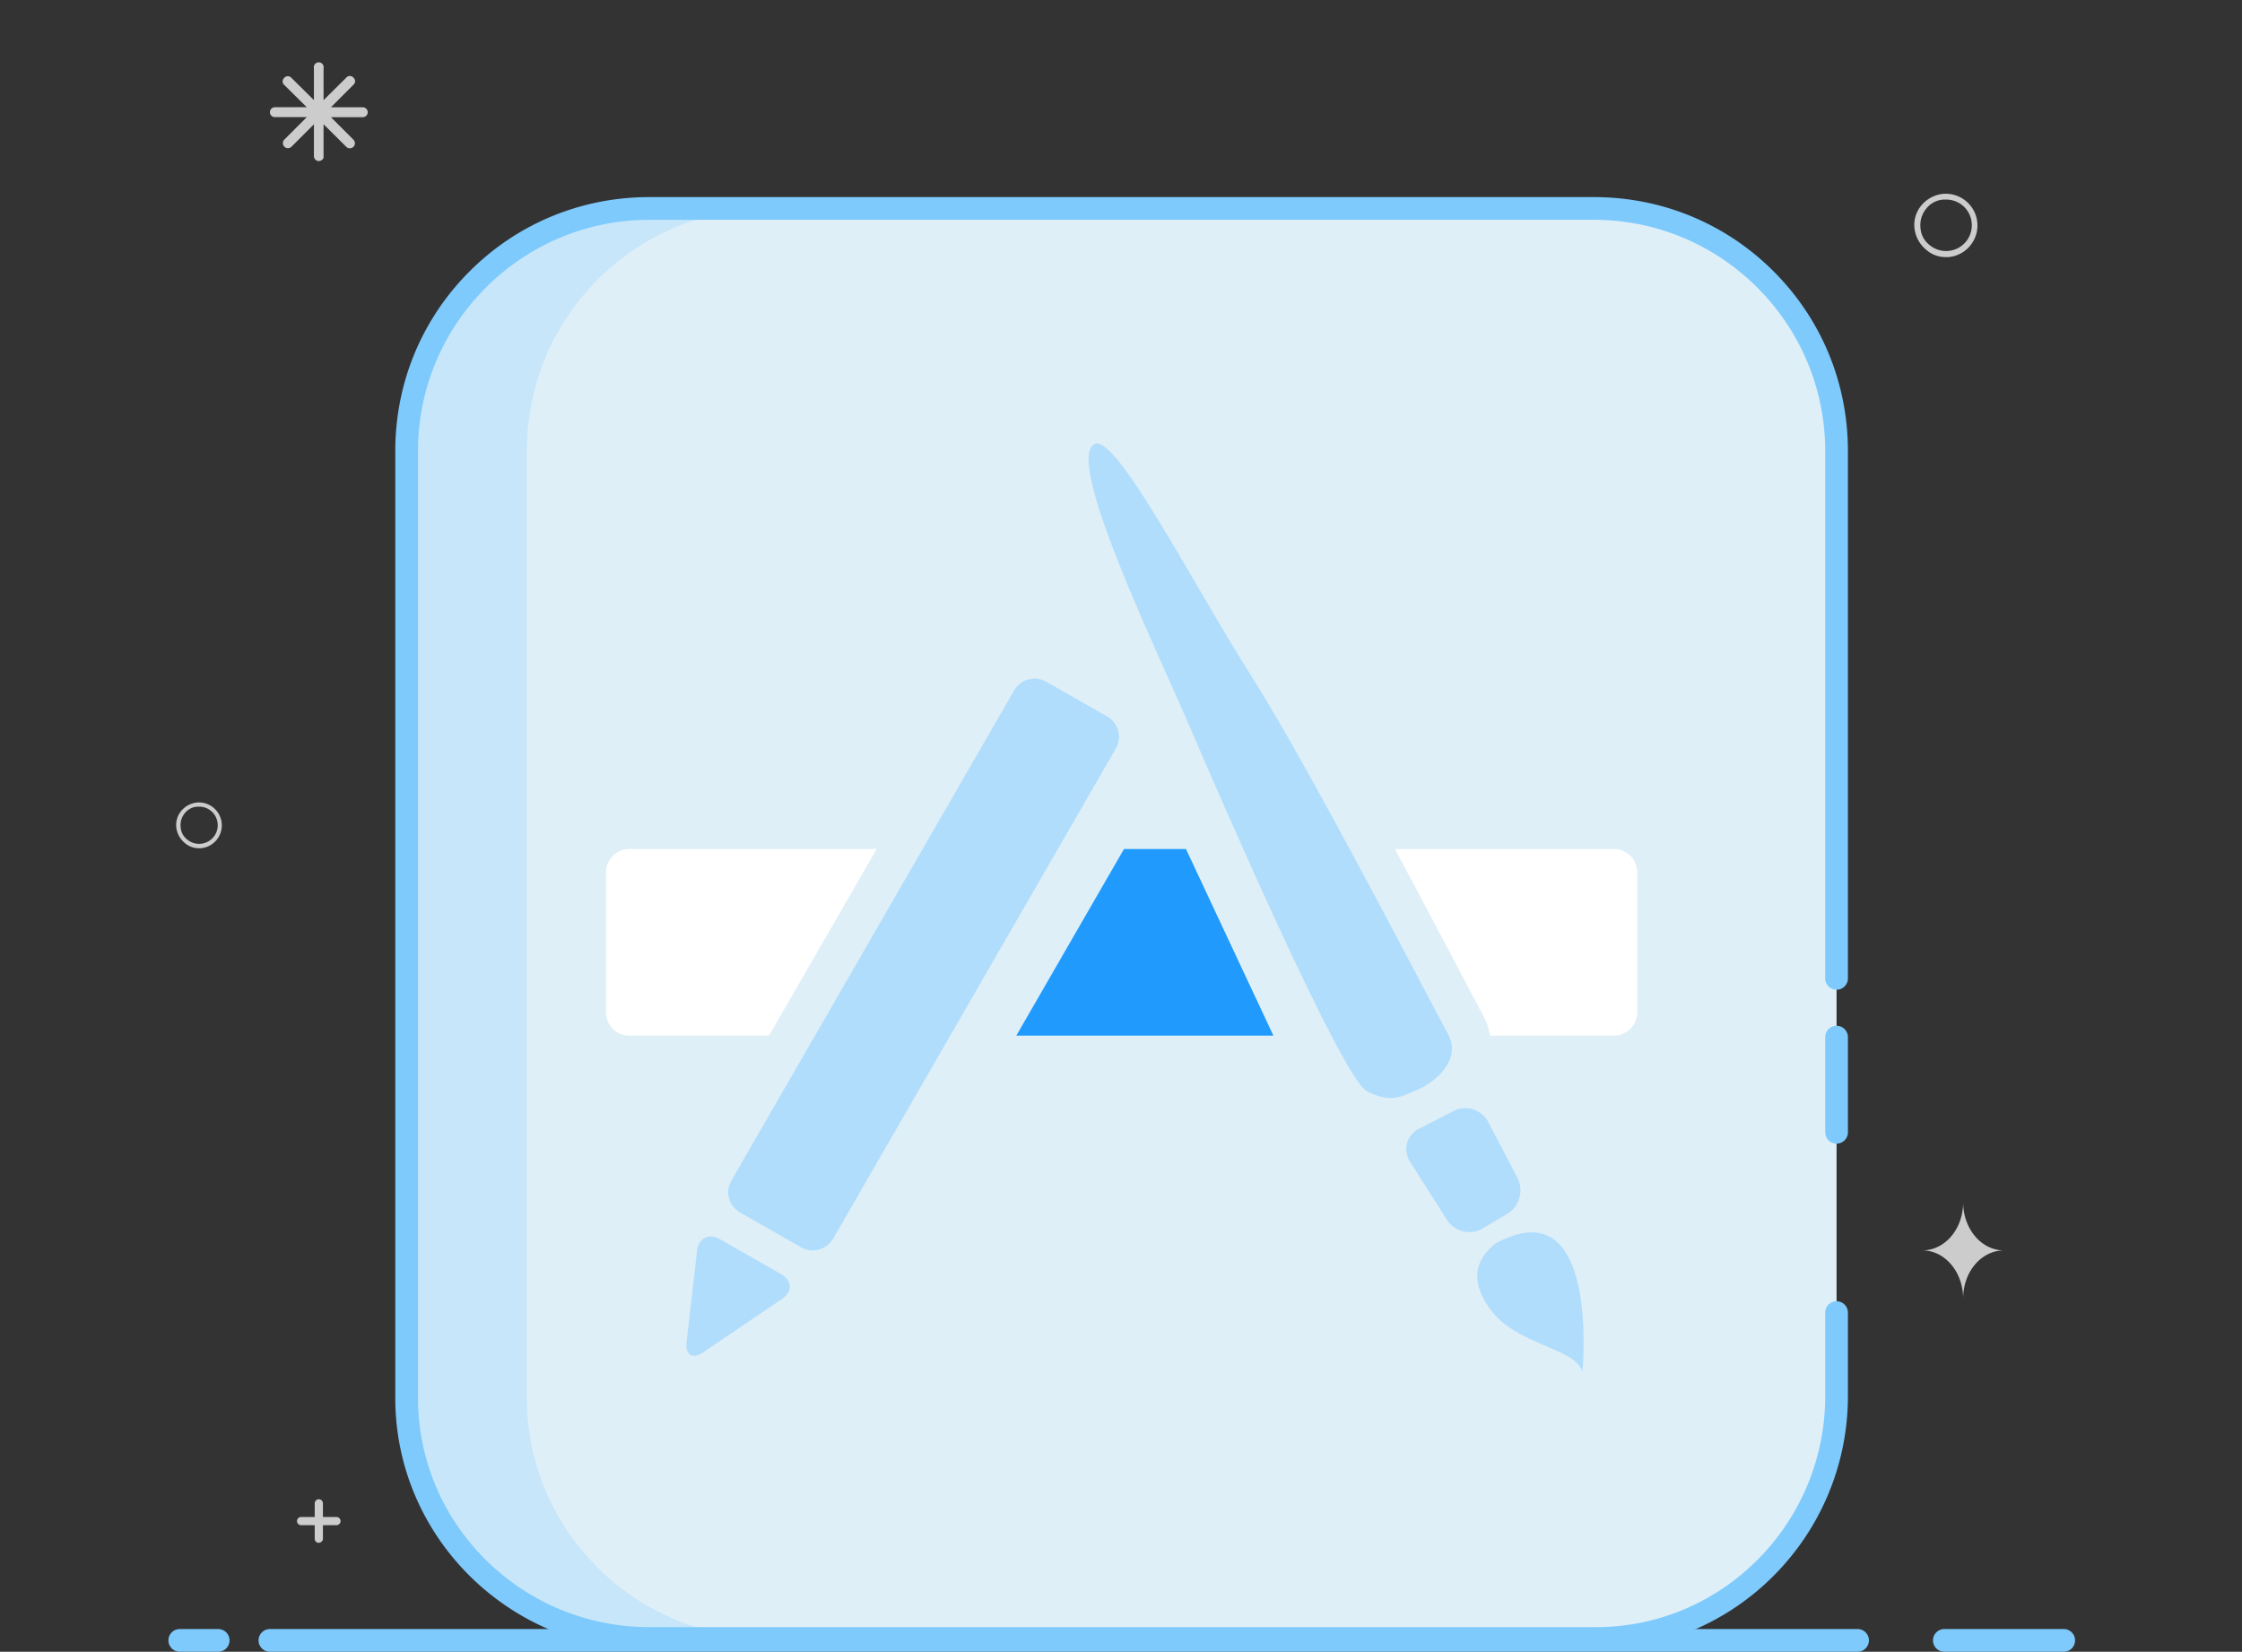 <?xml version="1.0" standalone="no"?><!DOCTYPE svg PUBLIC "-//W3C//DTD SVG 1.1//EN" "http://www.w3.org/Graphics/SVG/1.1/DTD/svg11.dtd"><svg t="1673229581860" class="icon" viewBox="0 0 1390 1024" version="1.1" xmlns="http://www.w3.org/2000/svg" p-id="6280" width="86.875" height="64" xmlns:xlink="http://www.w3.org/1999/xlink"><rect x="0" y="0" width="1390" height="1024" fill="#333333" stroke="none"/><path d="M1279.461 1023.999h-73.996a7.04 7.04 0 1 1 0-14.081h73.996a7.04 7.04 0 1 1 0 14.081zM1151.651 1023.999H167.345a7.04 7.04 0 1 1 0-14.081h984.305a7.04 7.04 0 1 1 0 14.081zM135.263 1023.999H111.46a7.04 7.04 0 1 1 0-14.081h23.803a7.04 7.04 0 1 1 0 14.081z" fill="#7ECAFC" p-id="6281"></path><path d="M137.455 510.422c-0.699-7.821-7.607-13.594-15.427-12.895a14.625 14.625 0 0 0-9.559 5.066 13.661 13.661 0 0 0-3.179 10.316 14.607 14.607 0 0 0 5.139 9.559 13.088 13.088 0 0 0 9.004 3.382h1.125c7.821-0.7 13.595-7.607 12.897-15.428z m-8.663 11.407a11.532 11.532 0 0 1-12.758-1.398 10.56 10.56 0 0 1-4.051-7.802 11.538 11.538 0 0 1 2.592-8.488 10.581 10.581 0 0 1 7.821-4.054h1.033a11.448 11.448 0 0 1 11.509 10.475 11.529 11.529 0 0 1-6.146 11.266zM1225.903 138.034c-0.969-10.821-10.526-18.81-21.346-17.841a20.228 20.228 0 0 0-13.225 7.008 18.904 18.904 0 0 0-4.401 14.274 20.216 20.216 0 0 0 7.114 13.225 18.114 18.114 0 0 0 12.457 4.679h1.559c10.819-0.966 18.807-10.524 17.842-21.346z m-11.987 15.782a15.956 15.956 0 0 1-17.652-1.935 14.615 14.615 0 0 1-5.608-10.795 15.966 15.966 0 0 1 3.588-11.746 14.642 14.642 0 0 1 10.823-5.608h1.429c8.28-0.073 15.222 6.242 15.922 14.494a15.946 15.946 0 0 1-8.502 15.589zM197.686 99.852a3.055 3.055 0 0 1-3.054-3.055V77.042l-13.953 13.953a3.132 3.132 0 0 1-4.429-4.427l13.955-13.953h-19.791a3.069 3.069 0 1 1 0-6.139h19.791L176.25 52.69a2.912 2.912 0 0 1 0-4.427 2.918 2.918 0 0 1 4.429 0l13.953 13.819V42.324a3.051 3.051 0 1 1 5.971 0v19.757l14.088-13.954a2.921 2.921 0 0 1 4.429 0 2.916 2.916 0 0 1 0 4.427l-13.955 13.955h19.756a3.067 3.067 0 1 1 0 6.136h-19.756l13.955 13.956c0.791 0.787 1.098 1.941 0.81 3.022a3.14 3.14 0 0 1-2.214 2.216 3.135 3.135 0 0 1-3.025-0.813l-14.088-13.985v19.756c0.335 1.711-1.374 3.054-3.051 3.054h0.137zM208.652 940.447h-8.444v-8.445a2.54 2.54 0 1 0-5.082 0v8.445h-8.444a2.54 2.54 0 1 0 0 5.082h8.444v8.444a2.528 2.528 0 0 0 2.527 2.526l0.026-0.109a2.525 2.525 0 0 0 2.528-2.528v-8.331h8.444a2.542 2.542 0 0 0 0-5.083zM1217.115 745.274c0 16.738-11.334 29.904-25.352 29.904 14.058 0 25.352 13.391 25.352 29.905 0-16.741 11.336-29.905 25.35-29.905-14.058 0-25.35-13.386-25.35-29.904z m0 0" fill="#CCCCCC" p-id="6282"></path><path d="M988.199 129.231H402.55C319.269 129.231 252.104 196.396 252.104 279.676v586.994c0 81.935 67.164 149.094 150.446 149.094h586.992c81.936 0 149.096-67.159 149.096-150.443V279.676c-0.001-83.28-67.16-150.444-150.439-150.444z" fill="#DFEFF7" p-id="6283"></path><path d="M326.618 866.669v-586.994c0-83.28 67.164-150.444 150.446-150.444h-74.514C319.269 129.231 252.104 196.396 252.104 279.676v586.994c0 81.935 67.164 149.094 150.446 149.094h74.514c-83.281 0-150.446-67.159-150.446-149.094z" fill="#C7E6F9" p-id="6284"></path><path d="M989.542 1022.804H402.55c-86.838 0-157.486-70.04-157.486-156.135v-586.994c0-42.159 16.356-81.733 46.054-111.431s69.273-46.054 111.431-46.054h585.649c42.157 0 81.732 16.356 111.429 46.054 29.696 29.699 46.051 69.272 46.051 111.431v326.868a7.04 7.04 0 1 1-14.081 0V279.676c0-79.073-64.329-143.404-143.399-143.404H402.55c-79.074 0-143.404 64.33-143.404 143.404v586.994c0 78.327 64.33 142.054 143.404 142.054h586.992c78.329 0 142.055-64.33 142.055-143.403v-51.587a7.04 7.04 0 1 1 14.081 0v51.587c-0.001 86.837-70.043 157.483-156.136 157.483z" fill="#7ECAFC" p-id="6285"></path><path d="M1138.637 709.004a7.04 7.04 0 0 1-7.04-7.04v-58.99a7.04 7.04 0 1 1 14.081 0v58.99a7.04 7.04 0 0 1-7.04 7.04z" fill="#7ECAFC" p-id="6286"></path><path d="M375.673 627.577v-86.766c0-7.951 6.53-14.461 14.528-14.461h153.319l-66.752 115.685h-86.567c-7.998-0.001-14.528-6.48-14.528-14.458z" fill="#FFFFFF" p-id="6287"></path><path d="M484.889 805.24l-48.931 33.15c-6.582 4.48-11.239 1.637-10.328-6.26l6.53-56.724c0.908-7.893 7.316-11.127 14.246-7.174l37.867 21.633c6.916 3.972 7.199 10.922 0.616 15.376zM496.638 773.272l-37.868-21.63c-6.922-3.97-9.363-12.837-5.334-19.734l175.343-303.966c3.977-6.909 12.948-9.332 19.867-5.33l37.868 21.593c6.922 4.001 9.307 12.875 5.334 19.757L516.504 767.955c-3.969 6.9-12.943 9.26-19.865 5.317z" fill="#B1DDFC" p-id="6288"></path><path d="M630.091 642.034l66.749-115.684h38.435l54.209 115.684z" fill="#209AFD" p-id="6289"></path><path d="M847.498 676.557c-15.16-7.562-90.66-181.006-110.003-226.254-19.361-45.251-77.834-165.7-58.92-175.062 13.458-6.722 61.758 88.124 97.971 145.058 36.159 56.943 111.773 203.78 121.077 220.502 9.253 16.759-8.907 30.734-19.007 34.911-10.11 4.191-15.968 8.353-31.117 0.846zM897.109 756.274l-22.811-35.882c-4.718-7.451-2.269-16.669 5.382-20.606l21.743-11.132c7.669-3.896 17.264-0.746 21.343 7.066l17.996 34.451c4.093 7.799 1.305 17.805-6.078 22.201l-15.55 9.256c-7.382 4.468-17.31 2.042-22.026-5.355zM981.064 850.381c-4.765-15.195-41.154-16.21-57.446-39.105-16.345-22.811-2.836-34.563 2.838-39.989 66.079-37.049 54.609 79.094 54.609 79.094z" fill="#B1DDFC" p-id="6290"></path><path d="M1015.067 627.577c0 7.978-6.527 14.458-14.53 14.458h-76.743c-0.846-4.453-2.221-8.922-4.538-13.097-1.998-3.567-7.049-13.155-14.083-26.544a10391.188 10391.188 0 0 0-40.365-76.044h135.727c7.998 0 14.525 6.51 14.525 14.463v86.764h0.01-0.002z" fill="#FFFFFF" p-id="6291"></path></svg>